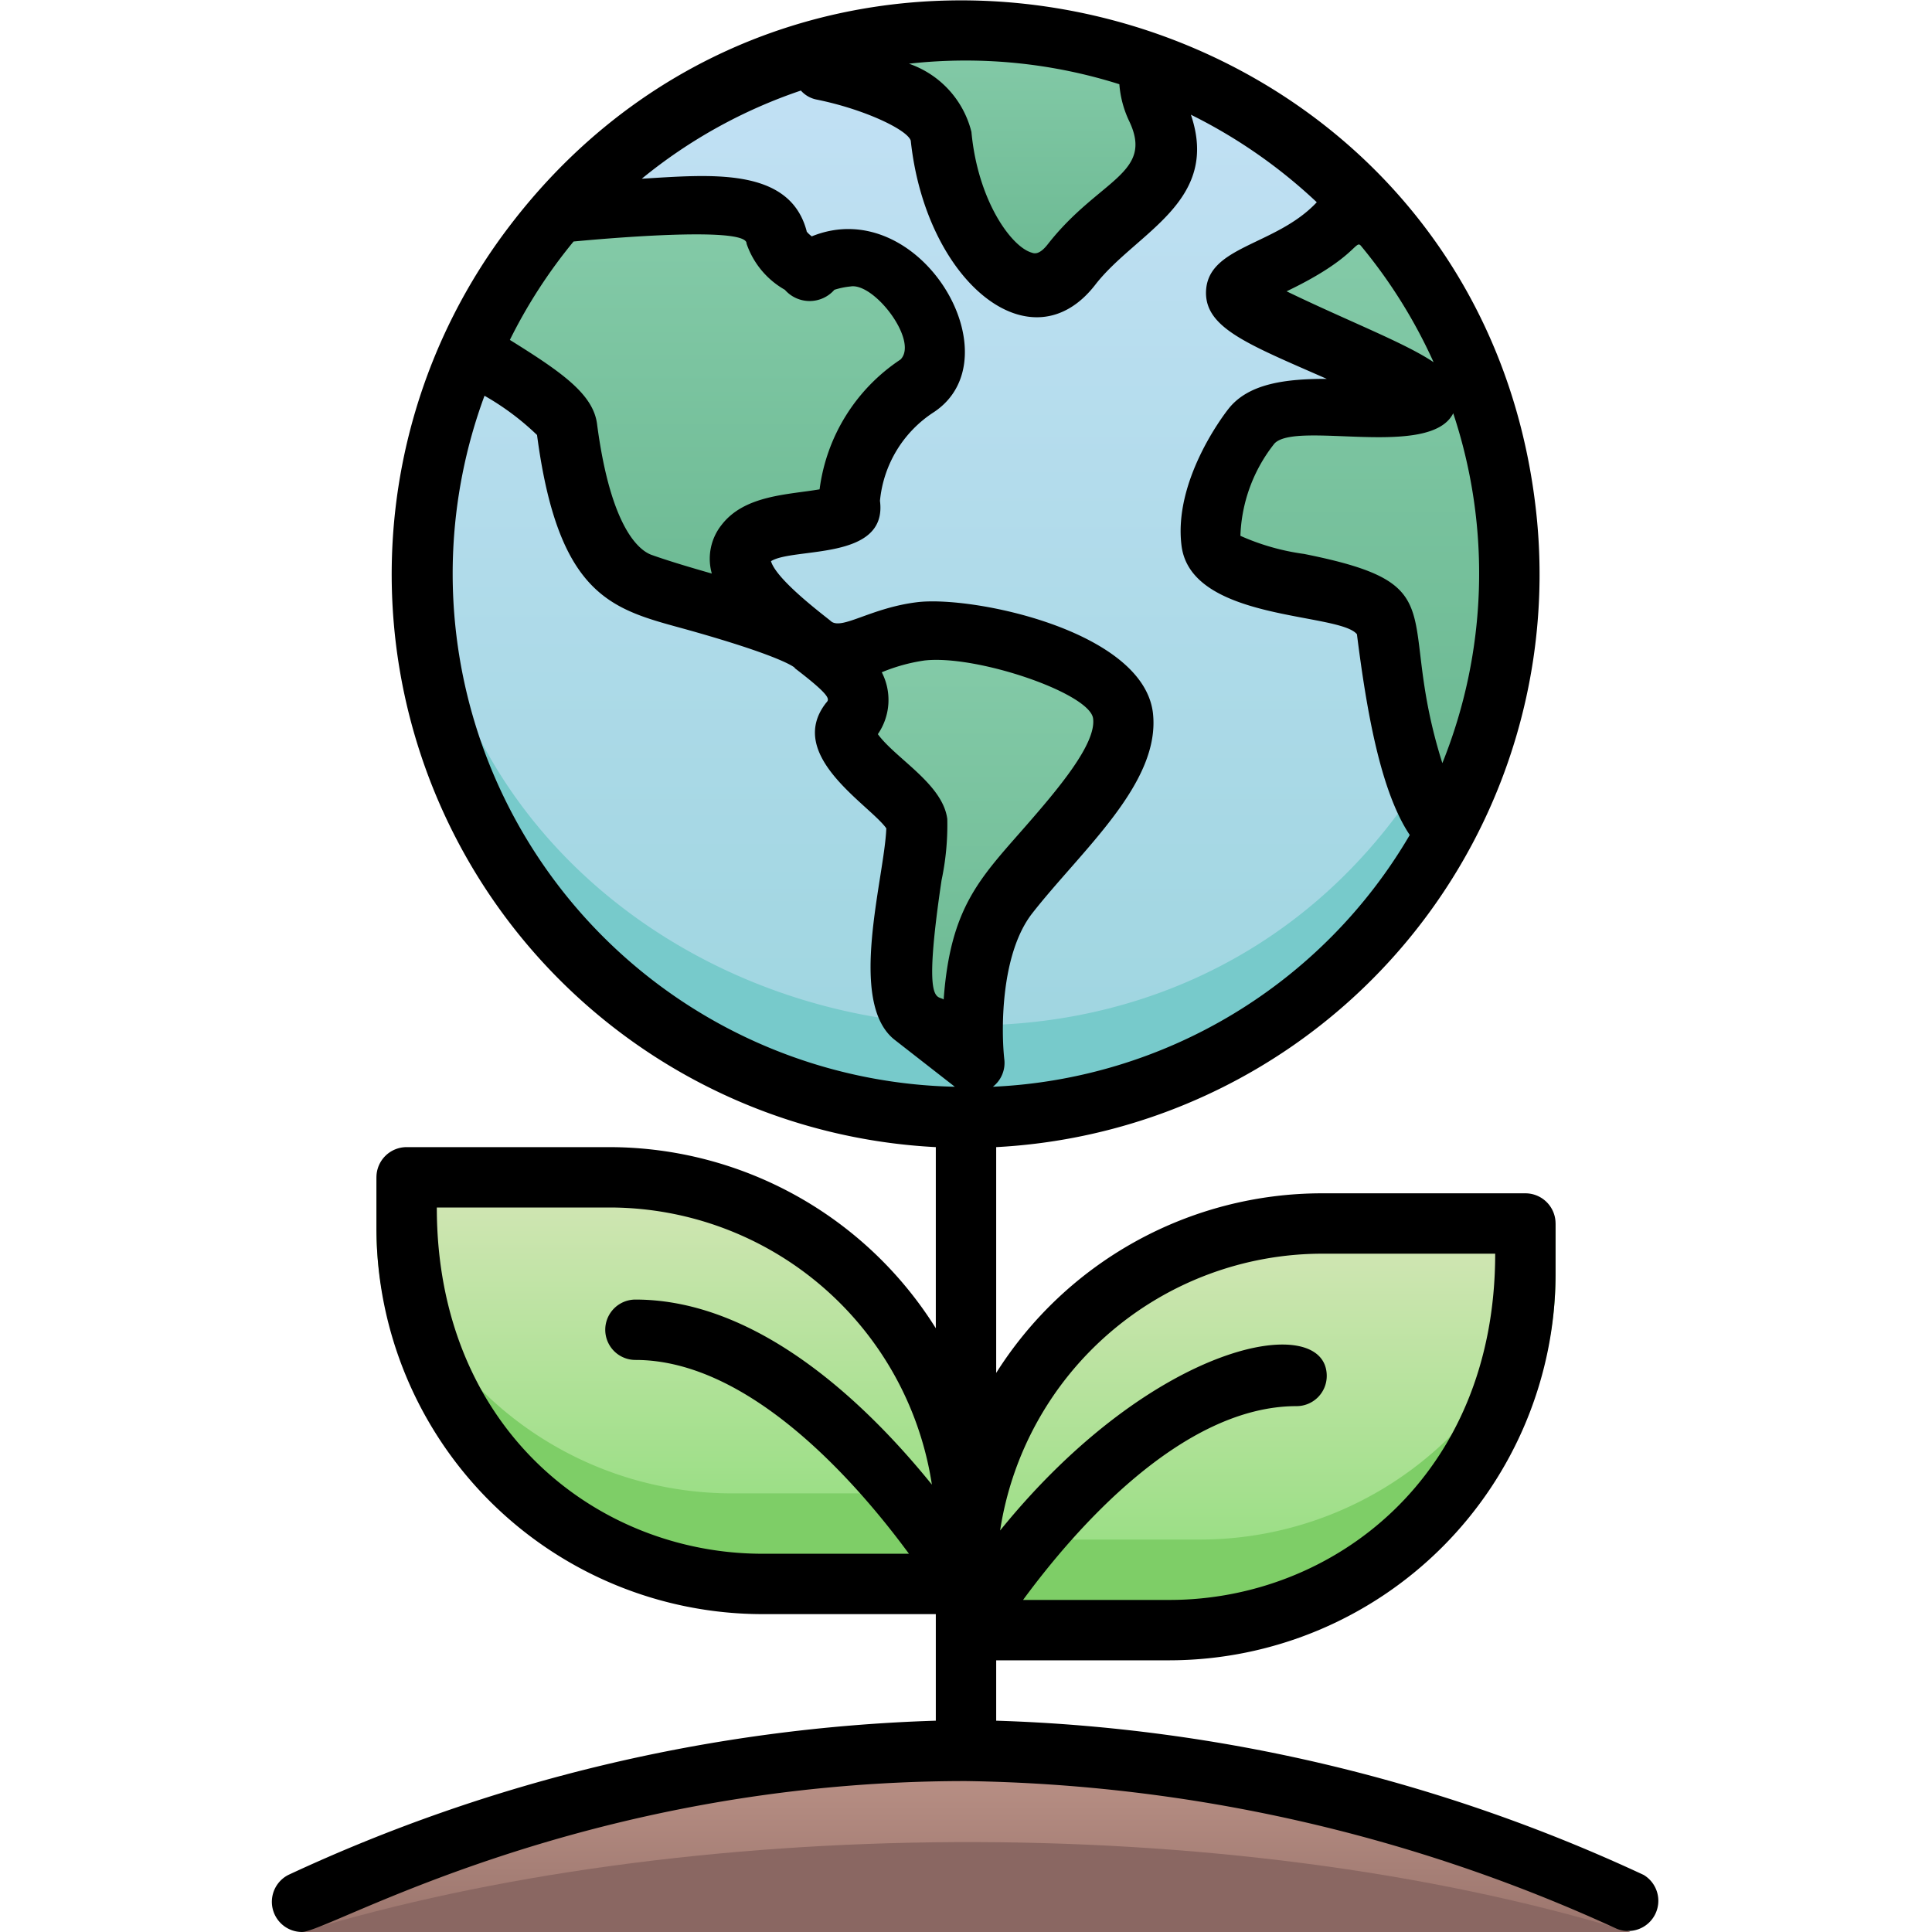 <svg xmlns="http://www.w3.org/2000/svg" xmlns:xlink="http://www.w3.org/1999/xlink" viewBox="0 0 64 64"><defs><style>.cls-1{fill:url(#linear-gradient);}.cls-2{fill:url(#linear-gradient-2);}.cls-3{fill:#7ece67;}.cls-4{fill:url(#linear-gradient-3);}.cls-5{fill:#77cacb;}.cls-6{fill:url(#linear-gradient-4);}.cls-7{fill:url(#linear-gradient-5);}.cls-8{fill:url(#linear-gradient-6);}.cls-9{fill:url(#linear-gradient-7);}.cls-10{fill:url(#linear-gradient-8);}.cls-11{fill:#8a6762;}</style><linearGradient id="linear-gradient" x1="21.74" y1="52.47" x2="21.74" y2="39" gradientUnits="userSpaceOnUse"><stop offset="0" stop-color="#8cdd79"/><stop offset="1" stop-color="#d4e6b6"/></linearGradient><linearGradient id="linear-gradient-2" x1="42.26" y1="54" x2="42.26" y2="40.53" gradientTransform="translate(84.53 94.53) rotate(-180)" xlink:href="#linear-gradient"/><linearGradient id="linear-gradient-3" x1="31.99" y1="36.96" x2="31.99" y2="0.97" gradientUnits="userSpaceOnUse"><stop offset="0" stop-color="#9dd5df"/><stop offset="1" stop-color="#c3e1f5"/></linearGradient><linearGradient id="linear-gradient-4" x1="32.07" y1="35.18" x2="32.07" y2="20.87" gradientUnits="userSpaceOnUse"><stop offset="0" stop-color="#6ab891"/><stop offset="1" stop-color="#85cba9"/></linearGradient><linearGradient id="linear-gradient-5" x1="23.27" y1="21.33" x2="23.27" y2="6.77" xlink:href="#linear-gradient-4"/><linearGradient id="linear-gradient-6" x1="45.04" y1="27.47" x2="45.04" y2="6.49" xlink:href="#linear-gradient-4"/><linearGradient id="linear-gradient-7" x1="32.92" y1="9.41" x2="32.92" y2="1" xlink:href="#linear-gradient-4"/><linearGradient id="linear-gradient-8" x1="32" y1="64" x2="32" y2="58" gradientUnits="userSpaceOnUse"><stop offset="0" stop-color="#9b756d"/><stop offset="1" stop-color="#bc9388"/></linearGradient></defs><title>Brand new world</title><g id="Brand_new_world" data-name="Brand new world"><path class="cls-1" d="M12.47,39h6.74A11.79,11.79,0,0,1,31,50.79v1.68a0,0,0,0,1,0,0H24.26A11.79,11.79,0,0,1,12.47,40.68V39A0,0,0,0,1,12.47,39Z"/><path class="cls-2" d="M44.79,40.53h6.74a0,0,0,0,1,0,0v1.68A11.79,11.79,0,0,1,39.74,54H33a0,0,0,0,1,0,0V52.32A11.79,11.79,0,0,1,44.79,40.53Z" transform="translate(84.53 94.53) rotate(180)"/><path class="cls-3" d="M31,52.47H24.26A11.79,11.79,0,0,1,12.47,40.68c0-1.92,0-1.68.07-1.68A11.79,11.79,0,0,0,24.26,49.47h6.66A22.66,22.66,0,0,1,31,52.47Z"/><path class="cls-3" d="M51.53,42.21A11.79,11.79,0,0,1,39.74,54H33a27.15,27.15,0,0,1,.07-3h6.67A11.78,11.78,0,0,0,51.45,40.53C51.56,40.53,51.53,40.28,51.53,42.21Z"/><path class="cls-4" d="M44.94,6.49a18,18,0,0,1,2.93,21C39.7,42.82,16.33,38.71,14.14,21.23,12,4.06,33-5.87,44.94,6.49Z"/><path class="cls-5" d="M47.87,27.47c-9.08,17.07-35.55,9.56-33.8-10,.69,17.11,25.15,23.27,33.8,7a17.5,17.5,0,0,0,2.06-7A17.73,17.73,0,0,1,47.87,27.47Z"/><path class="cls-6" d="M26.92,21.33c1,.79,1.79-.21,3.57-.44s6.48,1,6.71,2.79S35,27.59,33.4,29.6s-1.12,5.58-1.12,5.58l-2-1.56c-1-.79.22-5.47.1-6.37s-3-2.34-2.23-3.34S27.93,22.12,26.92,21.33Z"/><path class="cls-7" d="M30.38,12.74a4.82,4.82,0,0,0-2.23,3.9c.11.9-2.68.35-3.46,1.35s1.23,2.56,2.23,3.34c-1-.78-3.79-1.33-5.69-2s-2.34-4.24-2.46-5.13c-.09-.71-1.93-1.77-3.19-2.57a18,18,0,0,1,3-4.58c8.82-.82,6.21.32,7.8,1.55,1,.78-.09.12,1.7-.11S32.06,11.62,30.38,12.74Z"/><path class="cls-8" d="M44.94,6.49a18,18,0,0,1,2.93,21c-1.26-1-1.78-5.18-2-6.69-.23-1.79-5.58-1.12-5.81-2.91s1.34-3.79,1.34-3.79c.78-1,3.58-.45,5.36-.67s-2-1.57-4.91-3S43.44,9.27,44.94,6.49Z"/><path class="cls-9" d="M38.09,2.06a2.58,2.58,0,0,0,.22,1.52c1.23,2.57-1.24,3.13-2.81,5.14s-4-.66-4.34-4.24C31,3,27.25,2.24,27.25,2.24a4.4,4.4,0,0,1-.05-.59A18,18,0,0,1,38.09,2.06Z"/><path class="cls-10" d="M54,64H10a47,47,0,0,1,22-6A47,47,0,0,1,54,64Z"/><path class="cls-11" d="M54,64H10C22.51,60.18,40.53,59.88,54,64Z"/><path d="M54.45,62.11A54.79,54.79,0,0,0,33,57V55h5.74A12.81,12.81,0,0,0,51.53,42.21V40.53a1,1,0,0,0-1-1H43.79A12.77,12.77,0,0,0,33,45.48V38A19,19,0,0,0,50.85,16.64C48.74-.22,27.14-6,16.87,7.5A19,19,0,0,0,31,38v6a12.77,12.77,0,0,0-10.79-6H13.47a1,1,0,0,0-1,1v1.68A12.8,12.8,0,0,0,25.26,53.47H31V57A54.79,54.79,0,0,0,9.55,62.11,1,1,0,0,0,10,64c.89,0,9.26-5,22-5a53.43,53.43,0,0,1,21.55,4.89A1,1,0,0,0,54.45,62.11ZM43.79,41.53h5.74C49.53,48.92,44.15,53,38.74,53H33.89c1.69-2.3,5.25-6.42,9.06-6.42a1,1,0,0,0,1-1c0-2.15-5.69-1.21-10.82,5.12A10.81,10.81,0,0,1,43.79,41.53ZM31.38,27.13c-.15-1.16-1.71-2-2.3-2.81a2,2,0,0,0,.13-2.05,5.88,5.88,0,0,1,1.41-.39c1.72-.2,5.48,1.08,5.59,1.92s-1.16,2.34-2.28,3.62c-1.49,1.7-2.45,2.66-2.67,5.69-.21-.16-.7.29-.07-3.95A8.84,8.84,0,0,0,31.38,27.13ZM32.89,36a1,1,0,0,0,.38-.9c-.1-.87-.15-3.46.92-4.84,1.64-2.1,4.28-4.33,4-6.66-.35-2.72-6-3.88-7.82-3.65-1.52.19-2.46.91-2.83.64-.1-.1-1.81-1.35-2-2,.75-.47,3.87,0,3.61-2a3.94,3.94,0,0,1,1.79-2.94c2.73-1.82-.48-7.27-4.05-5.82-.14-.11-.18-.17-.17-.18-.57-2.14-3.23-1.86-5.46-1.73a16.81,16.81,0,0,1,5.27-2.92.94.94,0,0,0,.53.3c1.58.32,3,1,3.11,1.36.5,4.68,4,7.54,6.13,4.75,1.35-1.72,4.13-2.72,3.15-5.61a17.22,17.22,0,0,1,4.17,2.9c-1.37,1.46-3.66,1.44-3.67,3,0,1.18,1.43,1.72,4,2.85-1.33,0-2.59.14-3.26,1-.19.24-1.82,2.4-1.55,4.53.32,2.51,5.22,2.2,5.81,2.93.32,2.53.78,5.2,1.75,6.65A16.88,16.88,0,0,1,32.89,36ZM23.58,19c-.7-.2-1.41-.41-2-.62-.38-.14-1.34-.83-1.8-4.32-.12-1-1.17-1.73-2.89-2.8A17,17,0,0,1,19,8c.64-.06,5.77-.54,5.73.07A2.8,2.8,0,0,0,26,9.6a1.09,1.09,0,0,0,1.64,0,2.57,2.57,0,0,1,.53-.11c.79-.14,2.27,1.81,1.66,2.42a6.09,6.09,0,0,0-2.68,4.3c-1.05.18-2.48.19-3.24,1.17A1.8,1.8,0,0,0,23.58,19ZM37.08,2.79A3.44,3.44,0,0,0,37.4,4c.85,1.76-1,1.93-2.69,4.09-.28.36-.45.31-.53.28-.68-.19-1.79-1.73-2-4a3.21,3.21,0,0,0-2.07-2.26A16.92,16.92,0,0,1,37.08,2.79Zm8,5.35A17,17,0,0,1,47.49,12c-.92-.63-2.87-1.38-4.87-2.35C44.9,8.56,44.9,7.93,45.08,8.14Zm2.7,17.14c-1.58-5,.52-5.91-4.58-6.93a7.7,7.7,0,0,1-2.11-.6,5.19,5.19,0,0,1,1.13-3.06c.73-.76,5.16.52,5.92-1A16.82,16.82,0,0,1,47.78,25.28ZM16.05,13.11a8.69,8.69,0,0,1,1.74,1.3c.75,5.68,2.72,5.8,5.26,6.53,3.26.93,3.36,1.26,3.26,1.18,1.31,1,1.15,1.05,1.05,1.17-1.35,1.74,1.45,3.37,2,4.15-.06,1.64-1.3,5.75.27,7l2,1.56A17,17,0,0,1,16.05,13.11ZM14.47,40h5.74a10.81,10.81,0,0,1,10.66,9.18c-2.12-2.62-5.72-6.13-9.82-6.13a1,1,0,0,0,0,2c3.81,0,7.37,4.12,9.06,6.42H25.26C19.79,51.47,14.47,47.33,14.47,40Z"/></g></svg>